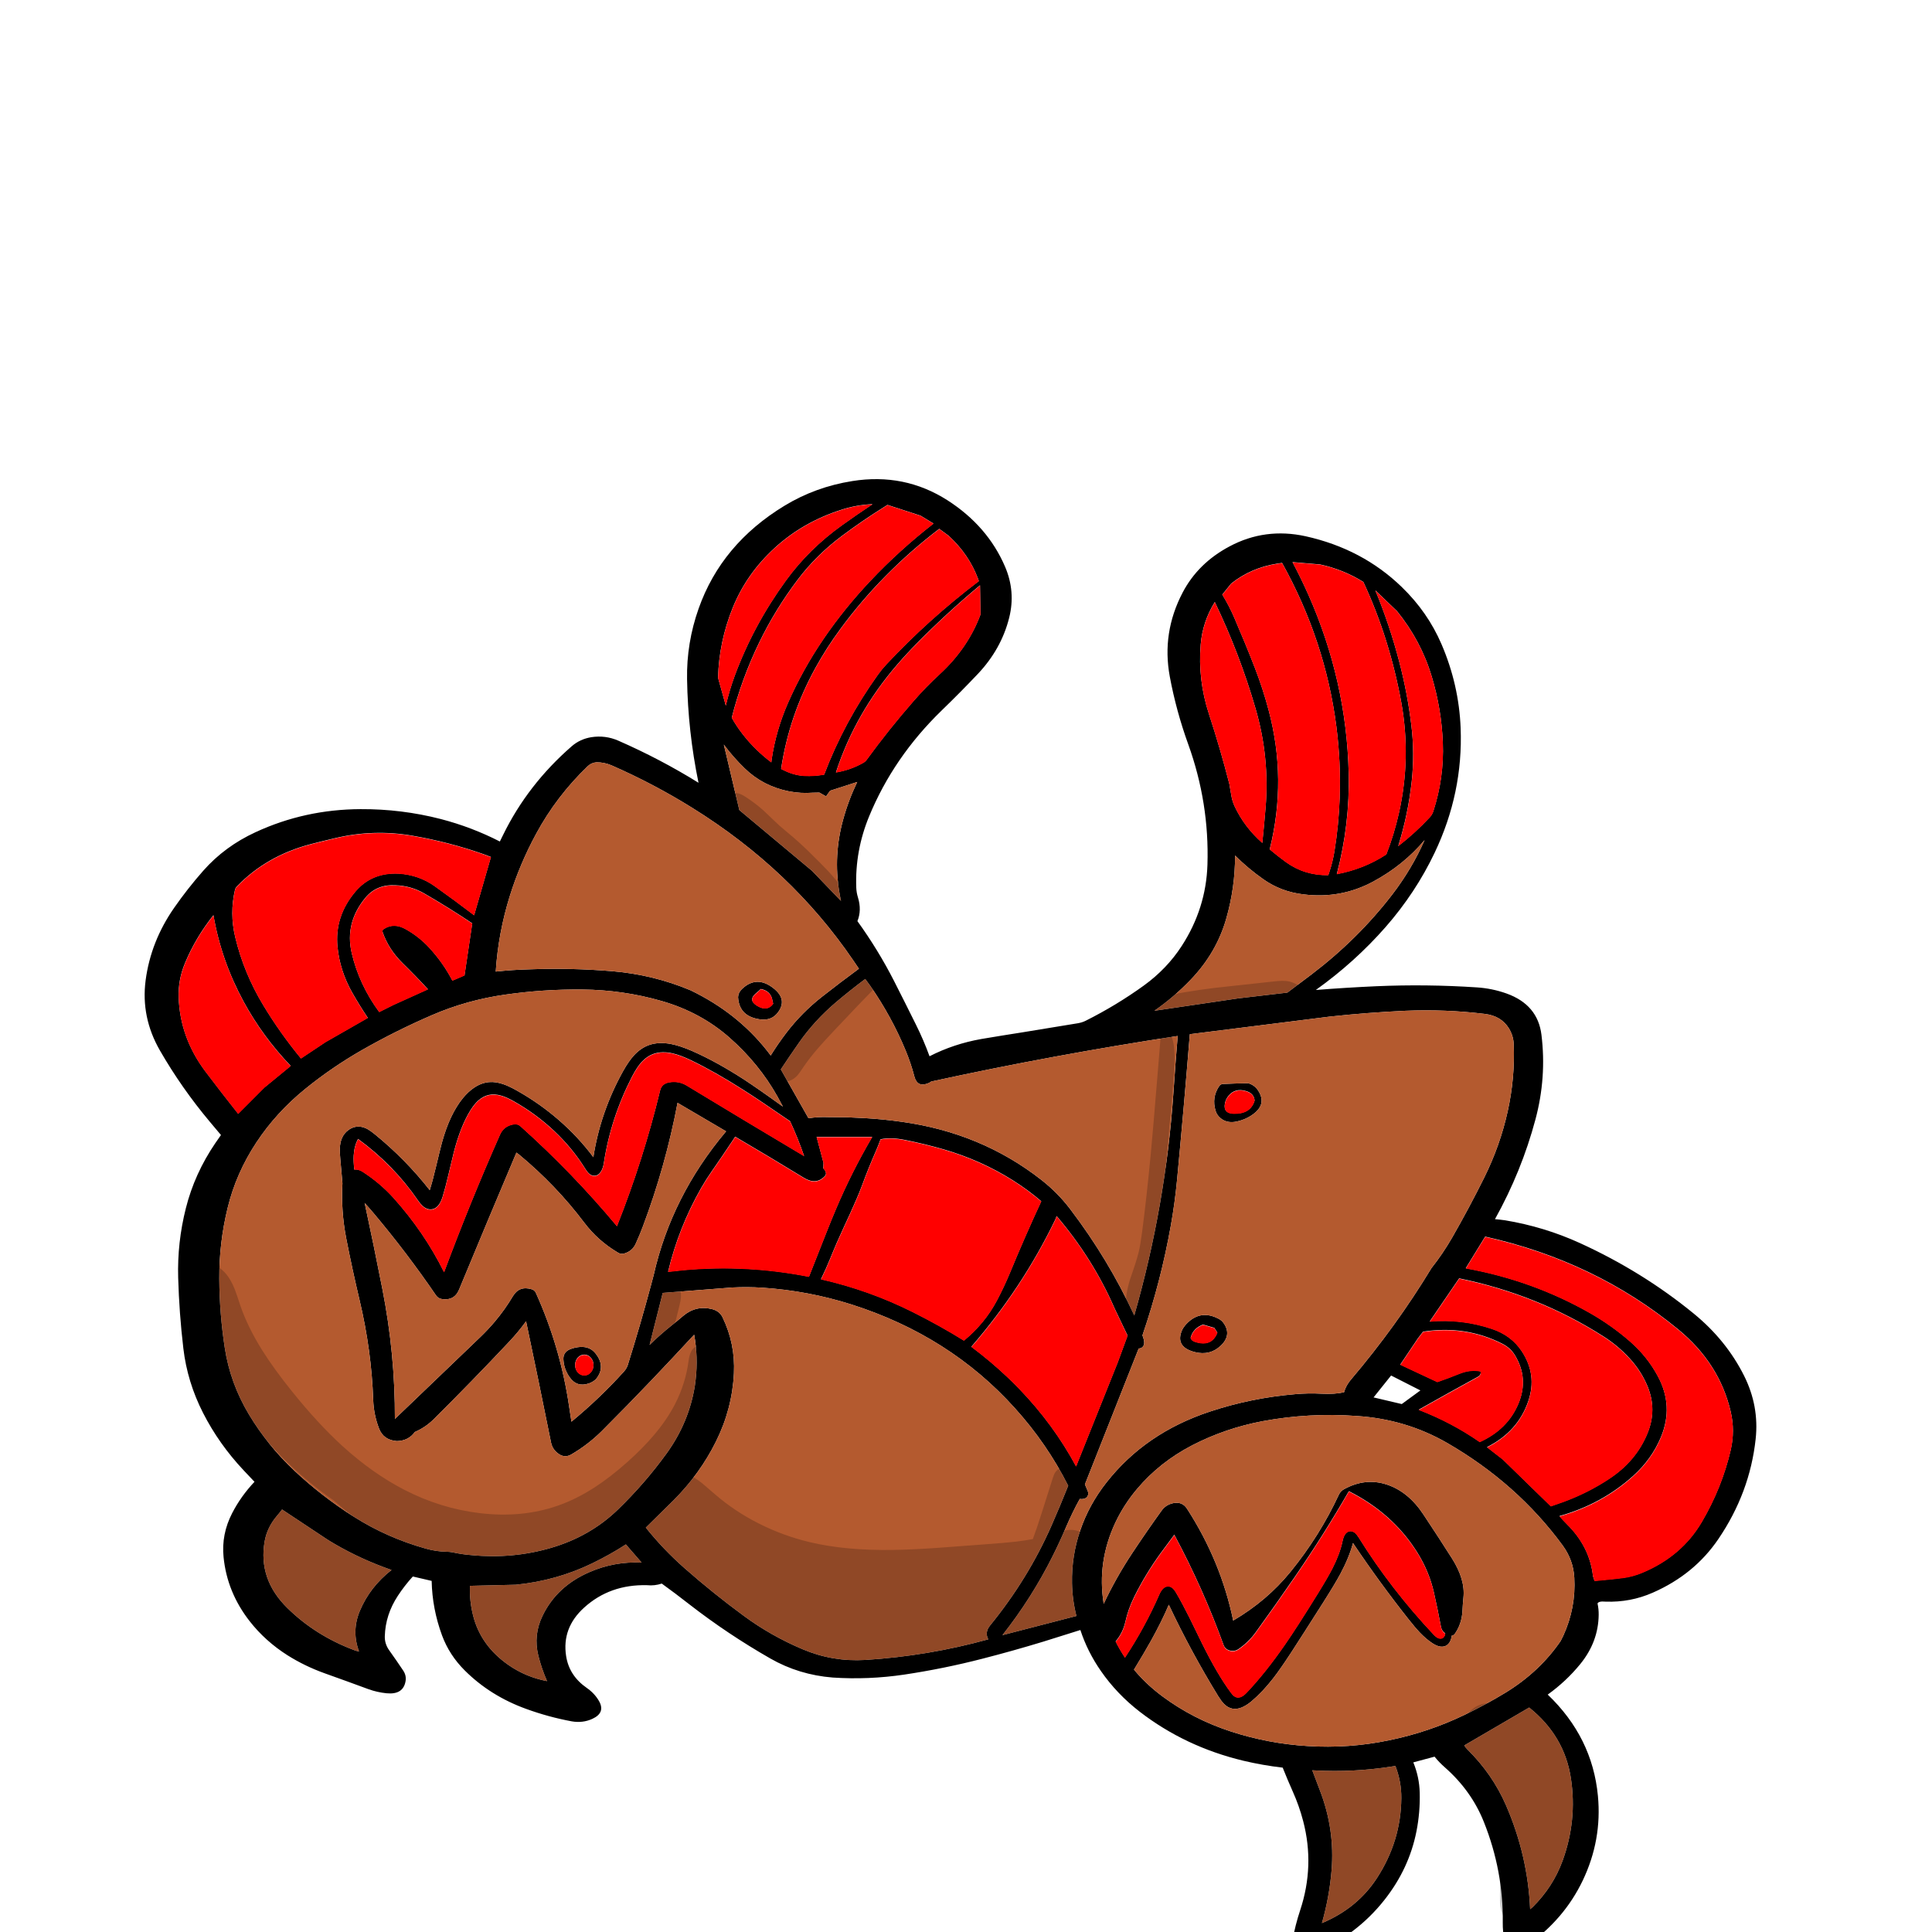 
<svg xmlns="http://www.w3.org/2000/svg" version="1.1" xmlns:xlink="http://www.w3.org/1999/xlink" preserveAspectRatio="none" x="0px" y="0px" width="2000px" height="2000px" viewBox="0 0 2000 2000">
<defs>
<filter id="Filter_1" x="-20%" y="-20%" width="140%" height="140%" color-interpolation-filters="sRGB">
<feFlood flood-color="#FF0000" flood-opacity="1" in="SourceGraphic" result="result1"/>

<feGaussianBlur in="SourceGraphic" stdDeviation="33.333,33.333" result="result2"/>

<feComposite in2="result2" in="result1" operator="in" result="result3"/>

<feComposite in2="result3" in="SourceGraphic" operator="over" result="result4"/>
</filter>

<g id="S_mbolo_9_0_Layer2_0_FILL">
<path fill="#000000" stroke="none" d="
M 787 -203.25
Q 773.05 -226 756.75 -246.95 734.5 -275.55 702.45 -292.25 651.6 -318.9 594 -319.2 551.6 -319.45 510.95 -307.6 478.8 -298.1 449.75 -281.2 448.1 -285 446.45 -288.8 421 -347.9 375.4 -392.95 366.8 -401.45 355.05 -403.65 340.5 -406.2 327.1 -399.55 283.7 -378 244.1 -350.15 255.05 -410.3 255.95 -471.65 256.6 -514.25 243.95 -554.7 220.35 -630.4 154.95 -675.4 123 -697.4 84.9 -704.25 30.95 -714.05 -13.7 -681.65 -55.15 -651.45 -73.2 -603.85 -84.3 -574.55 -77.5 -543.85 -69.35 -507.05 -45.05 -477.9 -26.8 -456.05 -7.55 -434.95 42.3 -380.05 67.5 -310.7 82.2 -270.2 80.8 -227.15 80.6 -221.2 79.05 -215.55 75 -200.6 79.6 -187.75 58.15 -154.05 41.75 -117.65 30.2 -91.9 18.95 -66.15 11 -48 4.95 -29.15 -20.1 -43.7 -48.65 -49.4 -70.05 -53.5 -91.3 -57.25 -119.8 -62.5 -148.6 -67.9 -153 -68.75 -156.65 -70.8 -188.5 -88.9 -216.9 -112.15 -240.75 -131.75 -256 -158.4 -281.35 -202.7 -282.75 -254.15 -284.75 -326.45 -262.85 -395.35 -250.4 -434.4 -243.75 -474.85 -235.35 -526.3 -257 -573.25 -272.95 -607.9 -305.65 -627.6 -342.45 -649.85 -384.3 -639.5 -443.1 -624.7 -483.9 -579.9 -510.75 -550.45 -525 -512.9 -543.1 -465.2 -544.85 -414.25 -547.45 -338.3 -517.95 -268.05 -498.25 -221.1 -467.15 -180.8 -435.4 -139.75 -394.95 -106.95 -426.15 -109.75 -457.5 -111.35 -509.5 -113.9 -561.45 -110 -577.45 -108.85 -592.4 -102.8 -624.65 -89.7 -628.5 -54.4 -633.95 -4.25 -622.25 45.15 -607.9 105.95 -580.4 162.05 -585.6 162.55 -590.75 163.35 -631.55 171.05 -668.4 190.15 -733.15 223.65 -786.4 273.1 -819.9 304.25 -838.3 345.9 -853.95 381.4 -850.25 420.05 -844.25 483.05 -811.65 537.45 -786.8 579 -743.8 600.4 -720.6 612 -694.75 610.95 -687.75 610.2 -686.55 613.1 -687.85 619.7 -687.75 626.45 -687.4 658.2 -668.7 684.2 -654.25 704.35 -635 720.05 -681.2 770.1 -686.95 838.9 -691.3 890.7 -671.2 938.35 -651.8 984.3 -612.85 1015.2 -606.6 1020.2 -599.15 1018.05 -591.6 1016.05 -590.2 1008.25 -588.35 998.15 -588.45 987.9 -589.15 927.05 -568.9 869.55 -556 832.9 -528.55 805.5 -522.7 799.7 -517.85 792.9
L -495.85 799.6
Q -502.1 816.85 -502.5 835.3 -503 858.15 -499.1 880.6 -491.45 924.4 -466.05 960.9 -437 1002.8 -391.35 1024.7 -381.65 1029.35 -374.75 1021.95 -369.55 1016.4 -370.75 1008.75 -373.6 990.65 -378.75 973.1 -393.95 921 -381.85 868.55 -377.75 850.7 -371.1 833.9 -365.6 819.95 -360.65 805.8 -339.85 803.05 -319.8 797.65 -259.65 781.25 -212.65 740.15 -189 719.4 -172.5 692.45 -158.55 669.75 -151.2 644.25 -132.15 651.1 -112.95 657.85 -81.55 668.7 -49.75 677.95 -9.75 689.65 31.2 696.6 68 702.8 105.1 700.05 140.1 696.9 169.65 677.75 213.75 649.15 253.1 614.55 268.2 601.15 282.15 589.75 289.55 592.55 297.4 591.65 335.85 590.55 362.5 617.95 385.7 641.75 381.15 674.85 378 697.9 359.75 712.25 351.75 718.55 347.2 727.45 340.15 741.35 354.05 748.55 364 753.7 375.35 751.45 399.5 746.35 422.5 736.85 459.65 721.6 486.1 691.7 502.05 673.7 509.6 650.6 519.75 619.35 520.35 586.6
L 539.85 581.45
Q 548.5 592.2 555.4 604.2 568.2 626.3 568.85 651.5 569.1 660.5 564.25 668.15 556.85 679.9 549.75 691.95 546.4 697.7 547.35 704.2 549.75 720.45 567.05 718.5 576.7 717.4 585.75 713.7 608.35 704.25 631.1 695.05 651.65 686.7 669.65 673.85 692.55 657.35 708.65 634.05 732.1 600.05 735.75 558.8 738.15 531.75 726.8 506.95 717.75 487.1 703.75 470.3 709.45 463.55 715.05 456.75 740.6 425.9 756.95 389.55 773.3 353.25 777.4 313.7 781.7 272.35 782.75 230.9 783.8 189.55 774.8 149.2 765.8 108.65 744.3 72.8
L 738.45 63.3
Q 744.2 55.55 749.9 47.85 779.25 8.15 801.6 -35.85 821.45 -74.95 816.45 -118.25 811.15 -163.85 787 -203.25
M 722 -228.45
Q 723.5 -226.65 723.95 -224.55 729.55 -196.85 723.75 -169.25 714.8 -126.75 694.35 -88.55 677.15 -56.3 655.65 -26.7
L 630.3 -45.85 586.45 -74.3
Q 595.1 -88.9 602.7 -104.1 615.3 -129.4 617.8 -157.35 621.05 -193.55 599.1 -222.8 582.35 -245.05 554.6 -243.6 533.75 -242.15 517.25 -228.9 496.55 -212.2 476.4 -194.75
L 459 -263.1
Q 462.85 -264.8 466.6 -266.35 502.25 -280.55 539.9 -287.95 580.65 -296 620.85 -285 633.3 -281.75 645.6 -278.1 691.4 -264.45 722 -228.45
M 746.25 -194.75
Q 764.65 -168.55 775.65 -138.6 782.9 -118.95 782.25 -98.2 780.8 -50.85 754.4 -11.15 737.8 13.75 720.65 38.25
L 693.5 7.4 666.3 -17.9
Q 695.55 -52.6 715.15 -93.6 738.2 -141.8 746.25 -194.75
M 651.2 9.15
Q 681.4 36.95 701.9 72.2 722.8 108.1 731.55 148.8 740.4 189.9 740.2 232 740 272.8 734.5 313.2 728.9 354.6 709.45 391.35 690.3 427.5 662.35 457.35 634.25 487.25 600.9 511.3 566.65 535.95 526.35 548.75 515.6 552.2 504.75 552.4 501.9 552.45 499.05 553 488.95 555.55 478.7 556.4 436.75 561 397.05 547.95 356.4 534.55 327.55 502.9 299.75 472.35 277.4 437.45 254 400.85 247.9 357.75 247.45 354 247.05 350.25 244.4 324 248.6 297.65 270.25 324.2 292.25 350.4 317.85 380.85 344.25 410.75 358.3 426.6 375.65 438.1 382.15 442.45 388.25 438 395.2 432.95 396.75 424.25 409.4 353 422.6 281.9 430.55 294.35 440.05 305.8 478.2 351.85 518.35 397 526.7 406.4 537.8 411.85 544.3 422.2 556.35 422.5 570.25 421.35 574.85 407.7 580.3 391.55 580.85 374.3 581.75 345.25 585.2 316.4 588.8 286.5 595 256.9 602.55 220.8 608.8 184.5 614.3 152.4 612.7 119.95 612.7 119.9 612.7 119.85
L 614.9 91.55
Q 615.55 83.5 615.4 79.2 615.2 72.35 613.3 67.2 611.1 61.1 606.2 57.2 600.9 53 595 53.45 590.85 53.75 586.5 56.5 583.55 58.4 579.25 62.35 547.2 91.95 522.35 128 519.4 117.65 515.75 100 511.25 78.55 509.6 71.8 501.6 38.85 487.95 19.9 482.35 12.2 476.15 7.55 468.7 1.95 460.85 1.2 454 0.55 446.15 3.65 440.45 5.85 432.55 10.85 408.8 25.9 388.6 45.85 368.4 65.75 352.95 89.3 345.65 36.2 322.2 -11.65 316.5 -23.2 311.15 -29.9 303.85 -39 294.95 -42.45 285.2 -46.2 272.7 -43.55 263.25 -41.5 250.85 -35.4 225.6 -22.85 197.2 -2 182.5 8.85 156.75 29.95 159.4 24.1 162.25 18.35 181.4 -20.45 212 -51 241.85 -80.8 282.05 -93.95 322.1 -107.05 364.55 -107.5 404.65 -107.9 444.2 -101.5 484.1 -95.1 520.3 -77.3 557.7 -58.95 592.7 -36.3 623.85 -16.05 651.2 9.15
M 675.2 502.8
Q 677.75 506.65 680.6 510.45 690.7 523.85 693.25 540.3 700.05 584.65 669.65 618.5 640.7 650.75 600.6 667.85 598.2 668.95 595.55 669.35 603.4 645.45 594.65 621.7 584.3 593.75 561.9 573.8 566.1 572.1 570.25 570.35 600.35 557.55 627.25 538.85
L 675.2 502.8
M 48.5 -676.3
Q 50.25 -675.05 52.05 -673.75 74.4 -657.9 95.3 -640.2 122 -617.65 141.35 -588.65 164.6 -553.75 181.2 -515 199.55 -472.1 209.7 -426.5 204.75 -416.55 198.45 -407.35 185.85 -388.85 168.75 -374.2 168.6 -375.95 168.4 -377.65 163.95 -411.65 151.55 -443.8 136.35 -483.05 114.7 -519.05 93.1 -554.9 66.35 -587 36.2 -623.25 0.85 -654.45
L 14.2 -663.65 48.5 -676.3
M 95.65 -652.4
Q 80.05 -665.1 64 -677.15 80.6 -676.35 96.2 -670.6 135.85 -656.25 165.1 -625.95 194.4 -595.55 208.7 -555.55 222.85 -515.85 223.9 -473.5
L 215.85 -440.8
Q 212.25 -458.5 206.7 -475.65 187.3 -535.1 153.5 -587.75 129.8 -624.65 95.65 -652.4
M 58.4 -477.05
Q 54.4 -483.4 49.7 -489.1 6 -542.1 -46.05 -586.9 -45.7 -588.2 -45.3 -589.45 -35.85 -618.3 -14.65 -640.25
L -5.1 -648.2
Q 54.65 -596.5 97.5 -530.25 111.65 -508.45 123 -485.1 150.45 -428.55 158.6 -366.4 155.55 -364.65 152.4 -363.1 149.45 -361.7 146.4 -360.65 140.55 -358.65 134.35 -358.25 124.15 -357.75 114.05 -359.8 93.35 -421.75 58.4 -477.05
M 18.25 -513.6
Q 28.6 -501.75 38.15 -489.2 81.85 -431.9 101.85 -362.35 86.6 -365.25 73.6 -373.65 71.4 -375.05 70.1 -377.1 47.4 -412.5 21.4 -446.25 8.75 -462.75 -5.55 -477.65 -34.8 -508.15 -47.8 -547.75
L -47.3 -581.95
Q -12.9 -549.5 18.25 -513.6
M 196.25 -367
Q 208.15 -380.05 217.9 -394.95
L 201.85 -318.1 126.55 -246.75 96.6 -211.45
Q 97.65 -217 98.45 -222.6 104.55 -264.85 94.45 -306.65 89 -329.4 79.8 -351.1
L 107.85 -340.85 112.05 -334.2 119 -338.65
Q 122.45 -338.6 125.95 -338.5 138.15 -337.45 150.2 -340.05 177.2 -346.05 196.25 -367
M 66.4 -111.95
L 71.5 -119.85
Q 87.25 -106.5 102.2 -92.15 124.25 -70.8 140.25 -44.85 149.75 -29.45 158.9 -13.75
L 130.25 43.6
Q 119.9 41.75 109.4 42.3 99.55 42.4 89.75 42.5 80.2 43 70.65 43.55 52.25 44.8 33.95 47.75 -48.45 60.6 -110.75 115.9 -127.65 130.9 -140.3 149.7 -180.05 208.8 -207 275 -239.6 146 -247.55 13 -249.5 -20 -251.95 -52.95 -123.5 -30.8 3.25 0.5 4.5 1.7 6 2.35 17.55 7.95 20.65 -5.45 24.2 -20.9 29.65 -35.8 44.2 -75.7 66.4 -111.95
M 153.25 -56.55
Q 137.35 -80.25 116.2 -99.05 97.4 -115.8 78.05 -131.9 81 -136.85 83.9 -141.65 148.15 -248.55 250.4 -320.6 290.35 -348.85 334.15 -370.6 341.45 -374.15 349.6 -374.2 355.05 -373.7 358.75 -369.65 391.25 -334.25 412.25 -290.15 428.95 -255.2 439.3 -217.8 451.45 -173.95 454 -128.55 436.25 -130.7 418.45 -131.2 375.6 -133 333.05 -128.95 290.55 -124.8 252.1 -106.45 249.2 -104.9 246.4 -103.2 199.35 -75.8 169.35 -30.05 161.95 -43.6 153.25 -56.55
M 251.75 -24.45
Q 262.75 -30.45 270.8 -32.55 281.9 -35.4 290.45 -32.05 297.95 -29.1 303.95 -21.15 308.25 -15.45 312.85 -5.45 335.05 43.35 342.15 96.4 343 102.55 345.35 106.55 348.35 111.6 352.9 111 355.6 110.65 357.9 108 359.4 106.35 361.4 102.75 374.55 78.8 393.35 58.65 412.2 38.5 435.15 23.75 442.3 19.15 447.75 17.25 455.1 14.7 461.25 16.25 467.15 17.75 472.25 22.95 476.2 27.05 480 33.85 490.45 52.7 497.5 83.85 498.2 86.95 503.05 110.1 506.35 126.1 509.15 136.2 513.05 149.95 520.95 150.55 525.15 150.8 529.05 147.15 531.65 144.65 534.9 139.4 559.8 98.35 596.55 67.85 600.6 76.45 601.1 87.65 601.4 94.1 600.45 103.75 596.2 103.05 591.8 106.3 573.65 119.6 559.7 137.2 528 177.25 507.5 224.1 480.8 142.75 449.65 62.8 445.7 52.6 435.6 50.65 431.4 49.8 428.45 52.85 374.4 107.75 328.55 170.15 301.15 91.95 283.85 10.75 282.15 2.85 274.4 1.35 264.6 -0.6 256.2 5.2 195.7 46.8 134.8 87.9 141.1 67.1 149.3 47.05 181.2 22.1 198.05 10 226.85 -10.8 251.75 -24.45
M 527.85 -220.15
Q 541.55 -229.2 557.8 -229.85 577.35 -231.1 588.95 -215.2 610.35 -185.75 603.15 -150.55 595.45 -113.2 574.65 -81.2
L 559.9 -89.55 524.2 -107.85
Q 536.9 -123.5 550.3 -138.35 564.9 -154.55 571.15 -175 571.85 -177.25 569.85 -178.65 559.4 -186.35 546.95 -178.25 533.6 -169.65 523.4 -157.3 508.6 -139.25 498.9 -118.05
L 486.35 -124.15 478.35 -185.2
Q 502.5 -203.5 527.85 -220.15
M -307.3 -583.95
L -298.1 -571.05
Q -305.3 -557.75 -310.6 -543.7 -316.15 -528.95 -321.55 -514.2 -326.9 -499.55 -331.9 -484.85 -340.15 -460.65 -346 -435.7 -365.25 -354.1 -347.2 -272.05 -355.3 -264.3 -363.9 -257.2 -383.25 -241.35 -407.8 -241.8 -408.35 -243.55 -408.85 -245.3 -412.4 -257.35 -414.2 -269.85 -418.6 -300.65 -419.6 -331.85 -420.95 -374.05 -416.2 -416.15 -404.75 -517 -360 -608.2 -357.55 -607.8 -355.1 -607.4 -327.7 -602.5 -307.3 -583.95
M -290.35 -562.3
Q -277.7 -539.05 -275.75 -512.65 -272.65 -471.1 -284.3 -430.9 -296.1 -390.05 -305.45 -348.65 -306.5 -342.15 -307.4 -335.65 -308.35 -328.75 -310.9 -322.55 -320.9 -298.3 -339.5 -279.65 -341.4 -300.1 -342.9 -320.8 -347.25 -379.95 -332.55 -437.25 -316.1 -501.5 -290.35 -562.3
M -399.35 -606.4
L -370.8 -609.15
Q -379.75 -590 -387.45 -570.3 -426.7 -469.65 -428.95 -361.6 -430.2 -301.25 -416.65 -243 -444.75 -249 -467.9 -266.15 -476.05 -289.95 -480.95 -314.7 -493.75 -379.5 -483.4 -444.5 -477.5 -481.4 -467.55 -517.4 -457.85 -552.45 -444.15 -585.8 -444 -585.95 -443.8 -586.1 -423.45 -600.45 -399.35 -606.4
M -526.4 -397.3
Q -525.05 -436.65 -514.9 -475 -503.9 -516.65 -479 -551.6
L -456.55 -576
Q -471.55 -534.8 -481.4 -491.8 -489.85 -455.1 -493.8 -417.85 -497.35 -384.65 -494.15 -351.35 -490.45 -313.05 -480.25 -275.9 -497.85 -291.4 -512.8 -309.6 -515.45 -312.9 -516.5 -316.65 -527.85 -356.15 -526.4 -397.3
M -382.3 -219.15
Q -359 -222.2 -340.7 -236.85 -324.75 -249.55 -311.35 -264.75 -311.4 -227.05 -302.2 -190.65 -292.1 -150.6 -265.45 -119.05 -248.45 -98.9 -227.8 -82.55
L -314.75 -97.1 -365.5 -103.85
Q -378.1 -114.5 -390.6 -125.3 -438.45 -166.55 -473.95 -218.8 -494.35 -248.95 -507.55 -282.9 -485.55 -253.25 -454.25 -234.15 -420.7 -213.7 -382.3 -219.15
M -594.75 -62
Q -586.8 -76.5 -569.95 -78.85 -529.05 -84.5 -487.7 -82.55 -448.25 -80.5 -409.4 -75.7
L -264.5 -55.05
Q -258.4 30.6 -251.25 116.35 -249 143 -244.85 169.45 -234.6 234.9 -215.45 298.45 -215.8 299.5 -216.15 300.6 -217.05 303.45 -217.25 306.3 -217.4 308.1 -216.8 309.9 -216.45 311.05 -215.65 312 -214.9 312.9 -213.9 313.3 -212.75 313.85 -211.55 313.9
L -155.9 473.35
Q -157.15 476.5 -158.3 479.7 -158.65 480.75 -159 481.8 -159.65 483.95 -159.05 486.1 -158.6 487.7 -157.35 488.9 -156.2 490 -154.5 490.35 -152.5 490.75 -150.6 490.4 -143.05 505.75 -136.35 523.55 -129.95 540.55 -122.6 557.25 -101 606.35 -70.55 650.25
L -147.1 627.8
Q -142.85 608.7 -142.55 589.25 -142 557.65 -151 527.55 -160.1 497.1 -178.3 470.95 -218.65 412.75 -285.55 387.8 -328.2 371.8 -373.6 367.45 -387.2 366.05 -400.8 366.9 -414.7 367.7 -424.15 365.2 -424.6 363.35 -425.2 361.6 -427.4 355.55 -431.25 350.4 -478.15 287.8 -514.65 219.5 -526.45 202.6 -536.15 183.5 -553.6 149 -569.1 113.65 -585.65 75.95 -593.55 35.55 -601.2 -3.55 -599.8 -43.35 -599.45 -53.3 -594.75 -62
M -110.7 140.95
Q -97 127.65 -81.35 116.45 -48.3 92.85 -9.85 80.15 9.9 73.7 29.95 69.15 44.65 65.7 55.65 68.25 57.8 75.1 60.4 81.85 68.25 102.15 74.95 122.8 77.75 131.3 80.95 139.55 87.1 155.55 93.6 171.25 100.95 189.05 107.35 207.1 111.9 219.9 117.35 232.45 67.5 245.3 22.65 270.75 -5.6 286.75 -30.65 304.4 -52.05 284.45 -64.65 257.65 -72.4 241.05 -78.6 224 -93.85 182.1 -110.7 140.95
M -126.6 158.35
Q -126 160.7 -125.05 162.9 -91.05 242.8 -38.35 311.7 -58.45 328.75 -76.3 348 -82.35 354.5 -88.05 361.25 -123.45 402.9 -146.75 452.05
L -189.75 330.35 -200.05 298.6
Q -193.9 284.1 -187.8 269.6 -186.8 267.2 -185.85 264.75 -163.55 207.5 -126.6 158.35
M -543.3 231.5
L -512.85 282.05
Q -546.1 278.85 -577.1 290.65 -597.35 298.3 -608.2 317.05 -624.15 344.55 -614.9 375.55 -604.2 411.3 -572.15 429.55
L -588.45 443.9 -638.2 498.85
Q -644.4 496.4 -650.6 493.95 -676.4 483.3 -698.65 466.6 -726.65 445.7 -738.35 412.95 -748.15 385.65 -738.5 358.7 -732.05 340.65 -719.9 325.55 -707.85 310.55 -692.45 299.45 -624.65 250.45 -543.3 231.5
M -600.8 321.3
Q -596.25 312.95 -587.95 308.2 -549.95 286.35 -505.95 294.05
L -500.6 301.95 -482.35 332.7 -520.7 353.05
Q -531.85 348.75 -543.8 343.25 -555.15 338.15 -565.4 340.55 -566.35 344.75 -562.5 347.15 -531.9 366.15 -501.4 385.65 -535.5 400.5 -564.6 423.45 -593.4 408.7 -604.55 378.7 -615.7 348.75 -600.8 321.3
M -454.7 371.25
L -483.9 379.05 -503.2 363.05 -472.85 345.55 -454.7 371.25
M -570.25 182.5
L -550.15 219.6
Q -619.2 233.7 -678.65 272.05 -701.15 286.6 -720.2 305.45 -738.25 323.35 -749.1 346.5 -765.55 381.4 -752.2 417.8 -742.7 443.75 -723.3 463.5 -690.65 496.7 -647.15 510.45 -650.8 515.35 -654.85 519.9 -678.5 546.35 -681.85 580.95
L -683.45 586.45
Q -684.4 586.25 -685.25 586.25 -689.15 585.85 -693.2 585.4 -703.35 584.35 -713.3 582.9 -723.55 581.3 -732.9 576.8 -773.65 557.55 -794.5 517.25 -815.3 477.15 -824.4 432.9 -829 410.35 -824.4 387.85 -812.7 331.05 -770.05 291.35 -684.2 211.3 -570.25 182.5
M -418.75 485.5
Q -420.5 481.25 -424.3 478.9 -446.3 465.25 -468.45 473.55 -490.65 481.85 -506.25 508.55 -521.9 535.25 -535.8 560.05 -549.7 584.85 -547.75 606.1 -547.05 613.9 -546.75 621.55 -546.05 637.75 -538.1 649.9 -537 650.45 -535.8 650.6 -534.25 661.05 -528.55 663.25 -523.1 665.35 -515.55 659.7 -508.85 654.7 -502.25 646.8 -497.9 641.6 -491.1 631.85 -460.7 588.3 -433.4 542.15 -429.55 558.85 -420.4 578.25 -414.85 590.05 -402.35 612.35 -379.45 653.2 -369.6 670.35 -358.25 690.1 -350.9 700.8 -339.75 717.1 -328.15 728.1 -317.2 738.35 -308.65 736.55 -303.9 735.55 -299.9 731 -297.2 727.9 -293.85 721.8 -265.5 669.4 -242.75 614.6 -235.4 634.2 -224.3 656.85 -217.45 670.8 -206.7 690.75 -219.35 708 -236.15 722.15 -268 748.95 -307 763.35 -345.5 777.6 -386.4 780.45 -429.1 783.5 -470.45 773.75 -511.8 764.2 -549.35 743.6 -571 731.8 -591.15 717.9 -626.45 693.45 -648.4 657.1 -649.85 654.05 -651.1 650.95 -664.3 618.25 -662.5 582.7 -661.5 562.15 -650.5 545.05 -603.4 472.25 -531.05 424.8 -488.15 396.75 -437.2 393.05 -388.1 389 -339.75 399.15 -301 407.5 -266.95 427.45 -233.15 447.35 -209.85 478.75 -196.25 497 -187.5 518 -168.3 564.15 -175.35 613.5 -188.2 582.55 -205.15 553.6 -219.75 528.6 -235.4 503.95 -239.8 497.05 -247.6 495.3 -256.75 493.35 -261.6 501.9 -296.65 563.4 -309.4 633.15 -344.3 610 -368.8 575.85 -399 533.7 -418.75 485.5
M -422.5 540.1
Q -424.65 528.1 -430.95 528.1 -433.55 528.15 -435.85 530.5 -437.4 532.15 -439.25 535.4 -472.45 595.9 -517 649.6 -521.8 655.4 -525.65 653.8 -528.35 652.65 -528.9 648.15 -525.3 645.35 -524.45 640.2 -521.15 620.1 -517.2 600.25 -512.2 575.25 -499.8 552.9 -474.5 507.2 -429.15 481.3 -403.1 532.6 -373.2 581.85 -353.25 614.75 -332.7 646.95 -325.4 658.35 -315.05 666.5 -310.6 670 -305.2 668.1 -300.95 666.5 -299.55 662.15 -278.35 595.7 -248.45 532.4 -241.2 543.3 -234.2 554.2 -218.5 578.75 -206.8 605.6 -200.65 619.75 -197.75 634.65 -195.25 647.4 -187.7 657.6 -192.05 667.4 -197.35 676.45 -218 641 -232.85 602.5 -236.7 592.45 -242.45 592.9 -245 593.1 -247.1 595.45 -248.65 597.1 -250.25 600.25 -256.55 612.45 -264.2 629.8 -268.6 639.8 -277.15 659.85 -293.25 696.7 -307.05 717.65 -308.55 719.9 -309.65 721.05 -311.35 722.7 -313.2 723.15 -317.8 724.2 -323.4 717.5 -343 694 -362.95 661.3 -375.05 641.6 -397 601.35 -407.6 581.9 -412.2 571.6 -419.8 554.7 -422.5 540.1
M -548.6 779.7
Q -549.95 782.3 -551.85 784.4 -577.75 813.4 -591.75 849.8 -614.35 908.7 -616.8 971.95 -618.2 970.75 -619.45 969.4 -640.55 945.7 -650.4 915 -665.6 867.7 -659 818.3 -652.3 768.35 -615.8 735.25
L -548.6 779.7
M -121.15 522.15
Q -130.25 498.7 -138.6 474.9 -116.75 425.75 -83.4 383.85 -16.05 298.95 85.75 262.15 130.75 246 178.2 242.45 193.75 241.35 209.35 242.25 245.4 245.35 281.15 248.6
L 294.75 309.65
Q 284 297.7 272.1 286.95 265.9 281.35 260 275.6 246.7 262.85 229.8 267.7 222.3 270 219.2 277.25 205.95 308.35 207.45 342.95 209.25 384.9 226.1 423.2 242.6 460.85 269.9 491.95
L 298.65 524.05
Q 280.65 549.65 258.45 571.8 228.95 601.25 197.05 627.8 168.95 651.25 136.05 666.95 105.3 681.7 71.45 679.4 6.4 674.75 -55.85 655.2 -51.95 647 -57.75 638.9 -96.9 584.45 -121.15 522.15
M 580.6 154.8
Q 585.05 148.85 589.7 143.05 580.1 193.55 571.3 244.45 558.15 320.4 558.4 396.95
L 558.25 396.35 469.55 299.95
Q 462.1 291.8 455.35 282.8 444.6 268.45 436.3 252.55 429.65 239.9 416.9 244.3 413.75 245.3 412.55 248.35 387 312.6 378.05 381.9 376.9 390.8 375.65 399.75 346.2 372.2 321.15 340.7 318.4 337.15 317.3 333.2 304.35 286.4 293.2 239.15
L 290.55 227.85
Q 272.15 135.2 215.65 59.1 215.6 59 215.55 58.95
L 265.8 25.5
Q 278.15 99.5 301.7 170.6 304.9 180.3 308.65 189.65 309.05 190.6 309.45 191.6 312.85 199.55 320.85 202.3 324.3 203.5 327.2 201.5 348.05 187.65 362.4 166.1 391.6 122.2 429.9 86.2 431.2 85 432.6 83.9 462.6 164.2 492 244.8 496.65 257.55 508.95 255.95 513.5 255.4 515.85 251.45 545.85 201.65 580.6 154.8
M 206.15 65.2
Q 207.3 67.25 208.5 69.3 219.4 87.9 230.8 106.5 236.55 115.85 241.5 125.7 264.9 172.45 275.6 223.7 267.45 222.7 259.3 221.7 194 215.05 129.8 229.5 120.65 203.35 111.6 177.2 106.9 163.7 101.95 150.4 85.75 106.9 64.3 65.45
L 121.85 65.45 114.7 95.95 114.95 102.35
Q 113.1 104.2 112.4 106.7 111.6 109.45 113.35 111.5 122.25 122.3 134.95 113.55 170.3 89.05 206.15 65.2
M 303 565.1
L 319.3 543.8
Q 335.3 555.6 354.25 566.05 391.2 586.35 433.2 591.1
L 480.7 592.4
Q 481.3 609.95 477.5 627.05 469.65 662.6 440.85 685.3 422.95 699.45 400.9 704.25 406.6 689.5 409.95 674.2 415.15 650.2 405.65 627.8 390.85 592.85 356.85 576.25 331.35 563.65 303 565.1
M -394.05 809.05
L -391.25 808.9
Q -395.15 820.8 -399.2 832.65 -414.8 878.6 -411.2 926.75 -408.9 957.85 -401.25 988.25 -438 970.8 -458.3 935.25 -483.05 891.95 -483.45 841.7 -483.6 822.25 -477.3 803.8 -475.4 804.15 -473.45 804.5 -434 811.5 -394.05 809.05
M 383.95 326.95
Q 384.45 318.3 377.2 314.8 372.2 312.45 366.25 312 356.4 311.55 350.8 319.5 339.75 335.15 350.25 349.8 353.2 353 357.25 354.7 369.95 359.8 377.45 347.65 383.35 338.25 383.95 326.95
M 371.85 333.15
Q 371.85 338.2 369.1 341.75 366.3 345.3 362.35 345.3 358.4 345.3 355.65 341.75 352.85 338.2 352.85 333.15 352.85 328.1 355.65 324.55 358.4 321 362.35 321 366.3 321 369.1 324.55 371.85 328.1 371.85 333.15
M -294.3 278.95
Q -297.6 280.9 -299.5 284.05 -308.15 298 -296.45 310.6 -285.4 322.45 -269.85 318.1 -248.65 312.05 -256.65 291.75 -258.85 287.25 -262.2 283.6 -276.25 268.2 -294.3 278.95
M -293 295.15
L -289.9 289.6 -278.1 285.7
Q -267.6 290.35 -265.3 301.35 -266.25 304.5 -269.5 305.75 -286.95 312.45 -293 295.15
M -310.95 47.85
Q -302.65 49.15 -296.75 43.9 -292.65 40.35 -291.2 34.95 -286.95 19.15 -294.95 5.8 -296.2 3.75 -298.5 3.4 -311.65 2.7 -325.05 2.5 -331.55 4.75 -335.1 10.85 -344.5 26.95 -329.95 38.95 -321.65 45.85 -310.95 47.85
M -322.95 11.75
Q -311.2 7.65 -304.25 17.65 -301.55 21.55 -300.8 26.3 -298.95 37.9 -310.1 38.15 -327.45 38.5 -331.55 22.7 -330.85 14.45 -322.95 11.75
M 199.15 -108.05
Q 183.9 -124.55 166.45 -108.95 151.5 -95.55 162.35 -79.95 168.4 -71.25 179.1 -72.3 202 -75.15 203.15 -98.5 202.95 -104 199.15 -108.05
M 179.65 -108.15
Q 182 -105.45 184.55 -103.15 193.25 -95.1 183.25 -88.35 172.9 -81.4 166.85 -90.85 167.35 -94 168 -96.8 170.25 -106.1 179.65 -108.15 Z"/>

<path fill="#B45A2F" stroke="none" d="
M -391.25 808.9
L -394.05 809.05
Q -434 811.5 -473.45 804.5 -475.4 804.15 -477.3 803.8 -483.6 822.25 -483.45 841.7 -483.05 891.95 -458.3 935.25 -438 970.8 -401.25 988.25 -408.9 957.85 -411.2 926.75 -414.8 878.6 -399.2 832.65 -395.15 820.8 -391.25 808.9
M 319.3 543.8
L 303 565.1
Q 331.35 563.65 356.85 576.25 390.85 592.85 405.65 627.8 415.15 650.2 409.95 674.2 406.6 689.5 400.9 704.25 422.95 699.45 440.85 685.3 469.65 662.6 477.5 627.05 481.3 609.95 480.7 592.4
L 433.2 591.1
Q 391.2 586.35 354.25 566.05 335.3 555.6 319.3 543.8
M 589.7 143.05
Q 585.05 148.85 580.6 154.8 545.85 201.65 515.85 251.45 513.5 255.4 508.95 255.95 496.65 257.55 492 244.8 462.6 164.2 432.6 83.9 431.2 85 429.9 86.2 391.6 122.2 362.4 166.1 348.05 187.65 327.2 201.5 324.3 203.5 320.85 202.3 312.85 199.55 309.45 191.6 309.05 190.6 308.65 189.65 304.9 180.3 301.7 170.6 278.15 99.5 265.8 25.5
L 215.55 58.95
Q 215.6 59 215.65 59.1 272.15 135.2 290.55 227.85
L 293.2 239.15
Q 304.35 286.4 317.3 333.2 318.4 337.15 321.15 340.7 346.2 372.2 375.65 399.75 376.9 390.8 378.05 381.9 387 312.6 412.55 248.35 413.75 245.3 416.9 244.3 429.65 239.9 436.3 252.55 444.6 268.45 455.35 282.8 462.1 291.8 469.55 299.95
L 558.25 396.35 558.4 396.95
Q 558.15 320.4 571.3 244.45 580.1 193.55 589.7 143.05
M 377.2 314.8
Q 384.45 318.3 383.95 326.95 383.35 338.25 377.45 347.65 369.95 359.8 357.25 354.7 353.2 353 350.25 349.8 339.75 335.15 350.8 319.5 356.4 311.55 366.25 312 372.2 312.45 377.2 314.8
M -138.6 474.9
Q -130.25 498.7 -121.15 522.15 -96.9 584.45 -57.75 638.9 -51.95 647 -55.85 655.2 6.4 674.75 71.45 679.4 105.3 681.7 136.05 666.95 168.95 651.25 197.05 627.8 228.95 601.25 258.45 571.8 280.65 549.65 298.65 524.05
L 269.9 491.95
Q 242.6 460.85 226.1 423.2 209.25 384.9 207.45 342.95 205.95 308.35 219.2 277.25 222.3 270 229.8 267.7 246.7 262.85 260 275.6 265.9 281.35 272.1 286.95 284 297.7 294.75 309.65
L 281.15 248.6
Q 245.4 245.35 209.35 242.25 193.75 241.35 178.2 242.45 130.75 246 85.75 262.15 -16.05 298.95 -83.4 383.85 -116.75 425.75 -138.6 474.9
M -551.85 784.4
Q -549.95 782.3 -548.6 779.7
L -615.8 735.25
Q -652.3 768.35 -659 818.3 -665.6 867.7 -650.4 915 -640.55 945.7 -619.45 969.4 -618.2 970.75 -616.8 971.95 -614.35 908.7 -591.75 849.8 -577.75 813.4 -551.85 784.4
M -424.3 478.9
Q -420.5 481.25 -418.75 485.5 -399 533.7 -368.8 575.85 -344.3 610 -309.4 633.15 -296.65 563.4 -261.6 501.9 -256.75 493.35 -247.6 495.3 -239.8 497.05 -235.4 503.95 -219.75 528.6 -205.15 553.6 -188.2 582.55 -175.35 613.5 -168.3 564.15 -187.5 518 -196.25 497 -209.85 478.75 -233.15 447.35 -266.95 427.45 -301 407.5 -339.75 399.15 -388.1 389 -437.2 393.05 -488.15 396.75 -531.05 424.8 -603.4 472.25 -650.5 545.05 -661.5 562.15 -662.5 582.7 -664.3 618.25 -651.1 650.95 -649.85 654.05 -648.4 657.1 -626.45 693.45 -591.15 717.9 -571 731.8 -549.35 743.6 -511.8 764.2 -470.45 773.75 -429.1 783.5 -386.4 780.45 -345.5 777.6 -307 763.35 -268 748.95 -236.15 722.15 -219.35 708 -206.7 690.75 -217.45 670.8 -224.3 656.85 -235.4 634.2 -242.75 614.6 -265.5 669.4 -293.85 721.8 -297.2 727.9 -299.9 731 -303.9 735.55 -308.65 736.55 -317.2 738.35 -328.15 728.1 -339.75 717.1 -350.9 700.8 -358.25 690.1 -369.6 670.35 -379.45 653.2 -402.35 612.35 -414.85 590.05 -420.4 578.25 -429.55 558.85 -433.4 542.15 -460.7 588.3 -491.1 631.85 -497.9 641.6 -502.25 646.8 -508.85 654.7 -515.55 659.7 -523.1 665.35 -528.55 663.25 -534.25 661.05 -535.8 650.6 -537 650.45 -538.1 649.9 -546.05 637.75 -546.75 621.55 -547.05 613.9 -547.75 606.1 -549.7 584.85 -535.8 560.05 -521.9 535.25 -506.25 508.55 -490.65 481.85 -468.45 473.55 -446.3 465.25 -424.3 478.9
M -569.95 -78.85
Q -586.8 -76.5 -594.75 -62 -599.45 -53.3 -599.8 -43.35 -601.2 -3.55 -593.55 35.55 -585.65 75.95 -569.1 113.65 -553.6 149 -536.15 183.5 -526.45 202.6 -514.65 219.5 -478.15 287.8 -431.25 350.4 -427.4 355.55 -425.2 361.6 -424.6 363.35 -424.15 365.2 -414.7 367.7 -400.8 366.9 -387.2 366.05 -373.6 367.45 -328.2 371.8 -285.55 387.8 -218.65 412.75 -178.3 470.95 -160.1 497.1 -151 527.55 -142 557.65 -142.55 589.25 -142.85 608.7 -147.1 627.8
L -70.55 650.25
Q -101 606.35 -122.6 557.25 -129.95 540.55 -136.35 523.55 -143.05 505.75 -150.6 490.4 -152.5 490.75 -154.5 490.35 -156.2 490 -157.35 488.9 -158.6 487.7 -159.05 486.1 -159.65 483.95 -159 481.8 -158.65 480.75 -158.3 479.7 -157.15 476.5 -155.9 473.35
L -211.55 313.9
Q -212.75 313.85 -213.9 313.3 -214.9 312.9 -215.65 312 -216.45 311.05 -216.8 309.9 -217.4 308.1 -217.25 306.3 -217.05 303.45 -216.15 300.6 -215.8 299.5 -215.45 298.45 -234.6 234.9 -244.85 169.45 -249 143 -251.25 116.35 -258.4 30.6 -264.5 -55.05
L -409.4 -75.7
Q -448.25 -80.5 -487.7 -82.55 -529.05 -84.5 -569.95 -78.85
M -296.75 43.9
Q -302.65 49.15 -310.95 47.85 -321.65 45.85 -329.95 38.95 -344.5 26.95 -335.1 10.85 -331.55 4.75 -325.05 2.5 -311.65 2.7 -298.5 3.4 -296.2 3.75 -294.95 5.8 -286.95 19.15 -291.2 34.95 -292.65 40.35 -296.75 43.9
M -299.5 284.05
Q -297.6 280.9 -294.3 278.95 -276.25 268.2 -262.2 283.6 -258.85 287.25 -256.65 291.75 -248.65 312.05 -269.85 318.1 -285.4 322.45 -296.45 310.6 -308.15 298 -299.5 284.05
M -340.7 -236.85
Q -359 -222.2 -382.3 -219.15 -420.7 -213.7 -454.25 -234.15 -485.55 -253.25 -507.55 -282.9 -494.35 -248.95 -473.95 -218.8 -438.45 -166.55 -390.6 -125.3 -378.1 -114.5 -365.5 -103.85
L -314.75 -97.1 -227.8 -82.55
Q -248.45 -98.9 -265.45 -119.05 -292.1 -150.6 -302.2 -190.65 -311.4 -227.05 -311.35 -264.75 -324.75 -249.55 -340.7 -236.85
M 116.2 -99.05
Q 137.35 -80.25 153.25 -56.55 161.95 -43.6 169.35 -30.05 199.35 -75.8 246.4 -103.2 249.2 -104.9 252.1 -106.45 290.55 -124.8 333.05 -128.95 375.6 -133 418.45 -131.2 436.25 -130.7 454 -128.55 451.45 -173.95 439.3 -217.8 428.95 -255.2 412.25 -290.15 391.25 -334.25 358.75 -369.65 355.05 -373.7 349.6 -374.2 341.45 -374.15 334.15 -370.6 290.35 -348.85 250.4 -320.6 148.15 -248.55 83.9 -141.65 81 -136.85 78.05 -131.9 97.4 -115.8 116.2 -99.05
M 166.45 -108.95
Q 183.9 -124.55 199.15 -108.05 202.95 -104 203.15 -98.5 202 -75.15 179.1 -72.3 168.4 -71.25 162.35 -79.95 151.5 -95.55 166.45 -108.95
M 71.5 -119.85
L 66.4 -111.95
Q 44.2 -75.7 29.65 -35.8 24.2 -20.9 20.65 -5.45 17.55 7.95 6 2.35 4.5 1.7 3.25 0.5 -123.5 -30.8 -251.95 -52.95 -249.5 -20 -247.55 13 -239.6 146 -207 275 -180.05 208.8 -140.3 149.7 -127.65 130.9 -110.75 115.9 -48.45 60.6 33.95 47.75 52.25 44.8 70.65 43.55 80.2 43 89.75 42.5 99.55 42.4 109.4 42.3 119.9 41.75 130.25 43.6
L 158.9 -13.75
Q 149.75 -29.45 140.25 -44.85 124.25 -70.8 102.2 -92.15 87.25 -106.5 71.5 -119.85
M 217.9 -394.95
Q 208.15 -380.05 196.25 -367 177.2 -346.05 150.2 -340.05 138.15 -337.45 125.95 -338.5 122.45 -338.6 119 -338.65
L 112.05 -334.2 107.85 -340.85 79.8 -351.1
Q 89 -329.4 94.45 -306.65 104.55 -264.85 98.45 -222.6 97.65 -217 96.6 -211.45
L 126.55 -246.75 201.85 -318.1 217.9 -394.95
M 680.6 510.45
Q 677.75 506.65 675.2 502.8
L 627.25 538.85
Q 600.35 557.55 570.25 570.35 566.1 572.1 561.9 573.8 584.3 593.75 594.65 621.7 603.4 645.45 595.55 669.35 598.2 668.95 600.6 667.85 640.7 650.75 669.65 618.5 700.05 584.65 693.25 540.3 690.7 523.85 680.6 510.45
M 701.9 72.2
Q 681.4 36.95 651.2 9.15 623.85 -16.05 592.7 -36.3 557.7 -58.95 520.3 -77.3 484.1 -95.1 444.2 -101.5 404.65 -107.9 364.55 -107.5 322.1 -107.05 282.05 -93.95 241.85 -80.8 212 -51 181.4 -20.45 162.25 18.35 159.4 24.1 156.75 29.95 182.5 8.85 197.2 -2 225.6 -22.85 250.85 -35.4 263.25 -41.5 272.7 -43.55 285.2 -46.2 294.95 -42.45 303.85 -39 311.15 -29.9 316.5 -23.2 322.2 -11.65 345.65 36.2 352.95 89.3 368.4 65.75 388.6 45.85 408.8 25.9 432.55 10.85 440.45 5.85 446.15 3.65 454 0.55 460.85 1.2 468.7 1.95 476.15 7.55 482.35 12.2 487.95 19.9 501.6 38.85 509.6 71.8 511.25 78.55 515.75 100 519.4 117.65 522.35 128 547.2 91.95 579.25 62.35 583.55 58.4 586.5 56.5 590.85 53.75 595 53.45 600.9 53 606.2 57.2 611.1 61.1 613.3 67.2 615.2 72.35 615.4 79.2 615.55 83.5 614.9 91.55
L 612.7 119.85
Q 612.7 119.9 612.7 119.95 614.3 152.4 608.8 184.5 602.55 220.8 595 256.9 588.8 286.5 585.2 316.4 581.75 345.25 580.85 374.3 580.3 391.55 574.85 407.7 570.25 421.35 556.35 422.5 544.3 422.2 537.8 411.85 526.7 406.4 518.35 397 478.2 351.85 440.05 305.8 430.55 294.35 422.6 281.9 409.4 353 396.75 424.25 395.2 432.95 388.25 438 382.15 442.45 375.65 438.1 358.3 426.6 344.25 410.75 317.85 380.85 292.25 350.4 270.25 324.2 248.6 297.65 244.4 324 247.05 350.25 247.45 354 247.9 357.75 254 400.85 277.4 437.45 299.75 472.35 327.55 502.9 356.4 534.55 397.05 547.95 436.75 561 478.7 556.4 488.95 555.55 499.05 553 501.9 552.45 504.75 552.4 515.6 552.2 526.35 548.75 566.65 535.95 600.9 511.3 634.25 487.25 662.35 457.35 690.3 427.5 709.45 391.35 728.9 354.6 734.5 313.2 740 272.8 740.2 232 740.4 189.9 731.55 148.8 722.8 108.1 701.9 72.2 Z"/>
</g>

<g id="S_mbolo_9_0_Layer1_0_FILL">
<path fill="#000000" fill-opacity="0.2" stroke="none" d="
M 283 240.5
Q 281.35 238.05 279.3 236.85 275.15 234.45 270.15 237.05 265.35 239.5 263.5 244.35 261.95 248.5 262.3 254.1 262.55 257.55 263.95 264
L 272.15 301.35
Q 273.75 308.65 275.6 312.6 278.35 318.45 282.95 320.85 287.8 323.35 293.4 321.3 299.05 319.25 301.1 314.25 302.5 310.9 302.2 306.3 302 303.45 300.8 298.2 296.7 280.35 294.25 271.4 290.15 256.6 285.4 245.3 284.15 242.3 283 240.5
M -449.6 787.95
Q -454 783.7 -460.65 783.65 -467.35 783.6 -471.8 787.8 -473.3 789.2 -475.45 792.15 -477.8 795.45 -478.95 796.65 -480.2 797.95 -483.4 800.5 -486.35 802.9 -487.75 804.5 -491.25 808.55 -492.45 815.2 -493.25 819.75 -493.1 827.4 -492.65 852.8 -490.1 878 -489 888.95 -487.05 895.5 -484.25 904.85 -478.6 910.4 -477.4 911.55 -474.9 913.7 -472.65 915.7 -471.5 917.35 -470.05 919.4 -469.1 922.5 -468.85 923.3 -467.6 928.1 -463.25 945.2 -452.3 958.95 -450.7 960.95 -447.45 964.85 -444.55 968.35 -442.95 971 -441.65 973.15 -438.05 980.95 -435.15 987.25 -432.45 990.45 -429.1 994.5 -424.15 996.8 -419.25 999.1 -413.95 999.15 -408.65 999.15 -403.75 996.9 -398.8 994.6 -395.4 990.6 -389.1 983.2 -388.4 970.95 -388.15 966.3 -388.7 960.35 -389 957.3 -390.1 949.8 -394.5 919.1 -394.2 897.3 -393.65 862.8 -382.6 830.35 -379.45 821.15 -378.7 818.1 -376.95 811.1 -377.65 805.55 -378.75 796.85 -385.65 790.3 -392.5 783.85 -401.35 782.95 -410.1 782.05 -418.25 786.75 -426.35 791.35 -430.3 799.35 -431.05 800.75 -431.25 801.05 -431.8 802 -432.5 802.45 -434.6 803.8 -437.7 802.15 -440.8 800.45 -444 795.55 -448 789.5 -449.6 787.95
M -584.7 728.25
Q -586.65 727.35 -589.25 725.15 -592.8 722.1 -593.5 721.6 -597.6 718.75 -602.7 718.15 -607.85 717.5 -612.45 719.3 -617.15 721.15 -621.5 725.55 -624.5 728.55 -628.6 734.3 -638.8 748.5 -645.55 760.05 -653.85 774.4 -658.8 787.75 -666.6 808.9 -668.15 833.15 -669.55 855.75 -665.55 879.7 -661.9 901.35 -653.7 924.7 -646.65 944.8 -635.7 967.7 -631.85 975.75 -628.7 980.15 -624.1 986.5 -618.4 989.25 -611.65 992.6 -603.85 990.75 -596 988.95 -591.4 983 -587.1 977.45 -586 968.55 -585.35 963.4 -585.65 952.4 -586.8 909.7 -577.6 873.25 -567.3 832.15 -544.5 802.2 -539 794.95 -537.65 792.75 -534.15 787.15 -533.35 782.15 -532.2 774.9 -536.45 768.2 -540.7 761.5 -547.7 759.4 -546.9 749.15 -553.9 740.5 -560.85 731.8 -571 730.4 -575.65 730.05 -578 729.85 -582.15 729.45 -584.7 728.25
M -248.2 -39.55
Q -248.65 -34.9 -248.65 -27.85 -248.6 -14.25 -246.5 12.75 -241.75 74.7 -231.55 202.3
L -230.2 219.45
Q -229.1 232.4 -228.6 237.55 -227.6 247.7 -226.4 255.6 -225.45 261.65 -224.35 265.3 -222.75 270.5 -220.05 274 -217.45 277.3 -213.9 278.85 -209.95 280.6 -206.45 279.35 -202.6 277.95 -200.45 273.4 -198.75 269.7 -198.4 264.5 -197.55 251.35 -202.7 232.45 -209.25 211.4 -211.55 200.75 -213.3 192.65 -215.05 177.55 -219.8 136.7 -224.05 85.75 -226.7 54 -231 -6.25
L -234.25 -51.3
Q -234.4 -53.5 -234.8 -54.8 -235.35 -56.7 -236.65 -57.55 -239.2 -59.3 -242.2 -56.8 -244.9 -54.6 -246 -51 -247.6 -45.9 -248.2 -39.55
M -368.2 -116.7
Q -372.55 -115.45 -378.9 -111.05 -383.6 -107.65 -383 -104.55 -382.65 -102.85 -380.4 -101 -371.5 -93.45 -357 -90.05 -348.65 -88.05 -330.6 -86.35 -301.15 -83.6 -277.3 -79.55 -249.15 -74.7 -225.1 -67.35 -218.7 -65.35 -215.75 -64.8 -210.45 -63.75 -206.3 -64.5 -201.3 -65.35 -197.8 -69 -194.1 -72.85 -194.65 -77.45 -195.45 -84.3 -205.85 -89.35 -215.2 -93.9 -230.95 -98 -256.25 -104.6 -290.6 -109.45 -295.15 -110.1 -351 -116.9 -356.75 -117.6 -359.65 -117.65 -364.5 -117.75 -368.2 -116.7
M 105.55 -100.05
Q 95.5 -110.3 90.25 -115.05 81.1 -123.3 72.8 -127.05 68.5 -129 64.6 -128.95 59.9 -128.95 57.55 -125.95 56.1 -124.1 55.9 -121.4 55.75 -118.9 56.7 -116.5 57.55 -114.4 59.15 -112.2 60.2 -110.8 62.35 -108.35 74.85 -94 102.25 -61.05 114.3 -46.6 120.15 -38.9 129.75 -26.35 136.15 -15.4 139.75 -9.25 141.6 -6.85 145.1 -2.4 149.15 -0.7 154.35 1.5 160.05 -0.85 165.75 -3.2 167.9 -8.4 170.05 -13.6 168.2 -20.3 166.85 -25.2 163 -31.75 151.3 -51.4 133.35 -71.9 125 -81.45 118.05 -88.2 109.65 -96.05 105.55 -100.05
M 195.35 -333.55
Q 185.05 -326 176.5 -317.25 173.75 -314.45 168.5 -308.6 163.25 -302.8 160.5 -300 157.9 -297.35 153.5 -293.25 147.85 -287.9 146.45 -286.55 139.8 -280.1 131.95 -271.6 127.25 -266.4 118.1 -256.05 111.95 -249 110.05 -246.65 104.35 -239.75 93.4 -224.2 91.2 -221 90.3 -219.45 88.7 -216.65 88.15 -214.25 87.5 -211.35 88.2 -208.6 88.95 -205.65 91.1 -204 93.45 -202.2 96.75 -202.4 99.8 -202.6 102.5 -204.35 104.75 -205.8 106.95 -208.4 108.3 -210 110.6 -213.35 134.55 -247.75 165.2 -275.9 170.95 -281.25 185.25 -293.5
L 195.3 -302.15
Q 203.8 -309.45 208.15 -313.05 211.9 -316.1 213.5 -317.95 216.2 -320.95 217 -324.05 217.7 -326.7 217 -329.5 216.35 -332.3 214.55 -334.35 212.75 -336.4 210.05 -337.4 207.4 -338.4 204.65 -338.05 202.3 -337.75 199.8 -336.4 198.05 -335.5 195.35 -333.55
M 684.35 472.85
Q 679.25 469.1 673.25 468.8 664.35 468.4 655.5 475 652.1 477.55 648.45 481.4 646.25 483.75 642.15 488.65 628.75 504.6 620.95 512.5 609.95 523.7 594.95 535.55 584.45 543.9 567 556.25 562 559.85 559.75 561.85 555.95 565.2 554 568.75 551.25 573.75 551.6 579.7 552 585.7 555.35 590.3 558.05 594 562.35 596.45 566.4 598.75 571.25 599.55 572.65 599.75 574.1 599.9
L 577.55 610.85
Q 579.3 616.45 579.9 619.2 581 623.9 581.05 627.7 581.1 633.15 578.55 641.9 575.55 652.4 575.05 656.05 574.15 662.45 575.45 668.7 576.75 675.1 580.15 680.3 583.7 685.7 589.1 689.15 594.7 692.65 600.9 693.3 611.85 694.5 623.35 686.9 627.8 683.95 632.6 679.45 635.5 676.7 640.95 670.95 659.35 651.5 668 641.4 682.5 624.55 692.05 609.55 700.05 597.05 703.75 586.5 708.4 573.2 708.8 555.9 709.05 543.8 707.05 524.5 706.5 519.1 705.95 516.1 705.15 511.45 703.65 507.95 700.25 499.95 692.65 495.1 693.8 488.05 691.6 482.15 689.45 476.55 684.35 472.85
M 781.7 239.05
Q 781.55 231.5 778.3 225.1 774.85 218.15 768.75 214.85 760.3 210.25 749.7 214 739.85 217.5 733.4 226.05 728.2 232.95 724.35 243.9 722.15 250.25 718.45 263.35 710.75 288.75 695.8 315.85 683.8 337.6 664.85 364.3 637.95 402.25 612.55 428.5 581.55 460.45 548.45 479.8 511.1 501.6 470.5 507.1 426.9 513 389.85 498.35 370.55 490.75 351.45 476.7 335.3 464.8 318 447.35 301.75 430.95 290.15 415.35 276.65 397.3 268.4 379.1 257.45 354.85 254.45 328.75 253.65 321.6 251.75 317.45 249.1 311.55 244.15 310.9 238.65 310.2 234.85 316.05 231.7 320.9 230.85 327.95 227.8 353.65 233.7 380.65 239.3 406.25 252.3 430.35 259.95 444.55 270.05 458.1 263.15 458.1 256.45 461.05 248.85 464.4 240.6 471.75 240.05 472.25 226.7 485.3 206.45 505.1 181.6 519.3 156.75 533.55 129.45 541 92.15 551.2 41.9 550.25 23.1 549.9 -2.65 547.9 -32.35 545.35 -47.1 544.15 -74.45 541.9 -84.8 540.5 -93.9 539.25 -102 537.5 -106.05 525.3 -111.45 505.9
L -122.55 466.25
Q -123.35 463.4 -123.85 462.1 -124.7 459.8 -125.8 458.25 -127.15 456.35 -129 455.25 -131 454.05 -133.1 454.2 -135.65 454.35 -137.7 456.45 -139.6 458.35 -140.3 461.05 -140.9 463.35 -140.7 466.35 -140.55 468.2 -139.9 471.6 -136.95 487.2 -130.85 509.85 -127.8 521.3 -124.9 530.75 -130.35 528.8 -131.05 528.55 -136.6 526.85 -141 526.75 -146.35 526.6 -150.9 529.05 -155.85 531.65 -157.45 536.25 -159.75 543 -154.35 552 -151.4 556.95 -147.3 561.25 -147.4 561.45 -147.5 561.65 -149 565.3 -149.9 571.45 -151.1 579.9 -151.45 581.5 -152.55 586.2 -155.35 592.65 -156.95 596.3 -160.25 603.55 -165.85 616.65 -163.75 625.55 -161.35 635.8 -149.95 642.8 -141.9 647.75 -127.55 651.85
L -65.05 669.65
Q -38.65 677.15 -26.45 680.4 -4.85 686.15 12.55 689.75 27.85 692.9 38.9 694.1 53.35 695.65 65.5 694.5 79.15 693.25 94.35 688.3 106.55 684.3 121.85 677.1 174.5 652.5 218.8 615 227.25 607.9 255 582.3 277.25 561.85 292.05 550.65 294.4 548.9 296.5 547.3 296.1 547.75 295.75 548.25 292.55 552.75 292.35 557.65 292.05 563.8 296.3 569.4 300.2 574.6 306.4 577.4 311.55 579.75 318.7 580.85 322.2 581.4 331.55 582.1 339.55 582.7 344.4 583.75 351.35 585.3 356.25 588.4 362.95 592.55 369.45 602.35 377.4 614.2 381.45 626.7 384.9 637.3 386.95 655.15 387.55 660.55 387.65 663.75 387.8 668.5 387.1 672.3 386.55 675.05 384.6 680.8 382.75 686.2 382.25 689.25 381.1 696.1 383.35 702.9 385.55 709.7 390.55 714.5 395.5 719.3 402.4 721.3 409.3 723.3 416.05 721.9 422.6 720.55 429.25 715.95 434.25 712.45 440.35 706.2 462.55 683.3 476.85 652.4 490.4 623.1 495.5 589.7 496.8 581.05 496.7 575.15 517.35 570.4 538.75 558.5 556.8 548.45 577 532.3 598 515.5 621.45 492.45 652.15 468.25 678.7 437.25 737.95 368.1 775.4 266.95 778.55 258.35 779.85 253.25 781.85 245.5 781.7 239.05
M 312.75 537.5
Q 308.9 538.5 305.7 540.05 309.75 536.7 311.7 534.85 321.95 525.1 325.15 514.7 325.3 514.25 325.4 513.85 341.6 526.55 357.65 535.9 341.4 533.4 322.9 535.65 316.85 536.4 312.75 537.5
M 440.45 561.75
Q 439.75 563.45 439.25 565.5 436.55 563.15 433.75 561.35 437.05 561.6 440.45 561.75
M 410.05 557.5
Q 407.8 558.35 405.7 559.65 403.2 557.15 400.6 554.95 405.3 556.4 410.05 557.5 Z"/>
</g>

<g id="S_mbolo_6_0_Layer0_0_FILL">
<path fill="#FF0000" stroke="none" d="
M 1195.8 1018.9
Q 1198.55 1015.35 1198.55 1010.3 1198.55 1005.25 1195.8 1001.7 1193 998.15 1189.05 998.15 1185.1 998.15 1182.35 1001.7 1179.55 1005.25 1179.55 1010.3 1179.55 1015.35 1182.35 1018.9 1185.1 1022.45 1189.05 1022.45 1193 1022.45 1195.8 1018.9
M 301.05 1330.95
Q 304.9 1332.55 309.7 1326.75 354.25 1273.05 387.45 1212.55 389.3 1209.3 390.85 1207.65 393.15 1205.3 395.75 1205.25 402.05 1205.25 404.2 1217.25 406.9 1231.85 414.5 1248.75 419.1 1259.05 429.7 1278.5 451.65 1318.75 463.75 1338.45 483.7 1371.15 503.3 1394.65 508.9 1401.35 513.5 1400.3 515.35 1399.85 517.05 1398.2 518.15 1397.05 519.65 1394.8 533.45 1373.85 549.55 1337 558.1 1316.95 562.5 1306.95 570.15 1289.6 576.45 1277.4 578.05 1274.25 579.6 1272.6 581.7 1270.25 584.25 1270.05 590 1269.6 593.85 1279.65 608.7 1318.15 629.35 1353.6 634.65 1344.55 639 1334.75 631.45 1324.55 628.95 1311.8 626.05 1296.9 619.9 1282.75 608.2 1255.9 592.5 1231.35 585.5 1220.45 578.25 1209.55 548.35 1272.85 527.15 1339.3 525.75 1343.65 521.5 1345.25 516.1 1347.15 511.65 1343.65 501.3 1335.5 494 1324.1 473.45 1291.9 453.5 1259 423.6 1209.75 397.55 1158.45 352.2 1184.35 326.9 1230.05 314.5 1252.4 309.5 1277.4 305.55 1297.25 302.25 1317.35 301.4 1322.5 297.8 1325.3 298.35 1329.8 301.05 1330.95
M 276.55 896.75
L 256.45 859.65
Q 142.5 888.45 56.65 968.5 14 1008.2 2.3 1065 -2.3 1087.5 2.3 1110.05 11.4 1154.3 32.2 1194.4 53.05 1234.7 93.8 1253.95 103.15 1258.45 113.4 1260.05 123.35 1261.5 133.5 1262.55 137.55 1263 141.45 1263.4 142.3 1263.4 143.25 1263.6
L 144.85 1258.1
Q 148.2 1223.5 171.85 1197.05 175.9 1192.5 179.55 1187.6 136.05 1173.85 103.4 1140.65 84 1120.9 74.5 1094.95 61.15 1058.55 77.6 1023.65 88.45 1000.5 106.5 982.6 125.55 963.75 148.05 949.2 207.5 910.85 276.55 896.75
M 313.85 959.2
L 283.4 908.65
Q 202.05 927.6 134.25 976.6 118.85 987.7 106.8 1002.7 94.65 1017.8 88.2 1035.85 78.55 1062.8 88.35 1090.1 100.05 1122.85 128.05 1143.75 150.3 1160.45 176.1 1171.1 182.3 1173.55 188.5 1176
L 238.25 1121.05 254.55 1106.7
Q 222.5 1088.45 211.8 1052.7 202.55 1021.7 218.5 994.2 229.35 975.45 249.6 967.8 280.6 956 313.85 959.2
M 344.35 1009.85
L 326.1 979.1 320.75 971.2
Q 276.75 963.5 238.75 985.35 230.45 990.1 225.9 998.45 211 1025.9 222.15 1055.85 233.3 1085.85 262.1 1100.6 291.2 1077.65 325.3 1062.8 294.8 1043.3 264.2 1024.3 260.35 1021.9 261.3 1017.7 271.55 1015.3 282.9 1020.4 294.85 1025.9 306 1030.2
L 344.35 1009.85
M 638.9 946.75
Q 632.8 961.25 626.65 975.75
L 636.95 1007.5 679.95 1129.2
Q 703.25 1080.05 738.65 1038.4 744.35 1031.65 750.4 1025.15 768.25 1005.9 788.35 988.85 735.65 919.95 701.65 840.05 700.7 837.85 700.1 835.5 663.15 884.65 640.85 941.9 639.9 944.35 638.9 946.75
M 548.6 962.85
L 536.8 966.75 533.7 972.3
Q 539.75 989.6 557.2 982.9 560.45 981.65 561.4 978.5 559.1 967.5 548.6 962.85
M 525.9 703.45
Q 525.15 698.7 522.45 694.8 515.5 684.8 503.75 688.9 495.85 691.6 495.15 699.85 499.25 715.65 516.6 715.3 527.75 715.05 525.9 703.45
M 370.15 101.15
L 347.7 125.55
Q 322.8 160.5 311.8 202.15 301.65 240.5 300.3 279.85 298.85 321 310.2 360.5 311.25 364.25 313.9 367.55 328.85 385.75 346.45 401.25 336.25 364.1 332.55 325.8 329.35 292.5 332.9 259.3 336.85 222.05 345.3 185.35 355.15 142.35 370.15 101.15
M 455.9 68
L 427.35 70.75
Q 403.25 76.7 382.9 91.05 382.7 91.2 382.55 91.35 368.85 124.7 359.15 159.75 349.2 195.75 343.3 232.65 332.95 297.65 345.75 362.45 350.65 387.2 358.8 411 381.95 428.15 410.05 434.15 396.5 375.9 397.75 315.55 400 207.5 439.25 106.85 446.95 87.15 455.9 68
M 550.95 164.5
Q 549 138.1 536.35 114.85 510.6 175.65 494.15 239.9 479.45 297.2 483.8 356.35 485.3 377.05 487.2 397.5 505.8 378.85 515.8 354.6 518.35 348.4 519.3 341.5 520.2 335 521.25 328.5 530.6 287.1 542.4 246.25 554.05 206.05 550.95 164.5
M 494.8 192.3
Q 499.8 177.6 505.15 162.95 510.55 148.2 516.1 133.45 521.4 119.4 528.6 106.1
L 519.4 93.2
Q 499 74.65 471.6 69.75 469.15 69.35 466.7 68.95 421.95 160.15 410.5 261 405.75 303.1 407.1 345.3 408.1 376.5 412.5 407.3 414.3 419.8 417.85 431.85 418.35 433.6 418.9 435.35 443.45 435.8 462.8 419.95 471.4 412.85 479.5 405.1 461.45 323.05 480.7 241.45 486.55 216.5 494.8 192.3
M 994.7 580.35
Q 994.05 583.15 993.55 586.3 999.6 595.75 1009.95 588.8 1019.95 582.05 1011.25 574 1008.7 571.7 1006.35 569 996.95 571.05 994.7 580.35
M 941.65 779.5
L 941.4 773.1 948.55 742.6 891 742.6
Q 912.45 784.05 928.65 827.55 933.6 840.85 938.3 854.35 947.35 880.5 956.5 906.65 1020.7 892.2 1086 898.85 1094.15 899.85 1102.3 900.85 1091.6 849.6 1068.2 802.85 1063.25 793 1057.5 783.65 1046.1 765.05 1035.2 746.45 1034 744.4 1032.85 742.35 997 766.2 961.65 790.7 948.95 799.45 940.05 788.65 938.3 786.6 939.1 783.85 939.8 781.35 941.65 779.5
M 882.35 745.4
Q 871.35 742.85 856.65 746.3 836.6 750.85 816.85 757.3 778.4 770 745.35 793.6 729.7 804.8 716 818.1 732.85 859.25 748.1 901.15 754.3 918.2 762.05 934.8 774.65 961.6 796.05 981.55 821.1 963.9 849.35 947.9 894.2 922.45 944.05 909.6 938.6 897.05 934.05 884.25 927.65 866.2 920.3 848.4 913.8 832.7 907.65 816.7 904.45 808.45 901.65 799.95 894.95 779.3 887.1 759 884.5 752.25 882.35 745.4
M 864.85 187.95
Q 855.3 175.4 844.95 163.55 813.8 127.65 779.4 95.2
L 778.9 129.4
Q 791.9 169 821.15 199.5 835.45 214.4 848.1 230.9 874.1 264.65 896.8 300.05 898.1 302.1 900.3 303.5 913.3 311.9 928.55 314.8 908.55 245.25 864.85 187.95
M 979.1 314.05
Q 982.25 312.5 985.3 310.75 977.15 248.6 949.7 192.05 938.35 168.7 924.2 146.9 881.35 80.65 821.6 28.95
L 812.05 36.9
Q 790.85 58.85 781.4 87.7 781 88.95 780.65 90.25 832.7 135.05 876.4 188.05 881.1 193.75 885.1 200.1 920.05 255.4 940.75 317.35 950.85 319.4 961.05 318.9 967.25 318.5 973.1 316.5 976.15 315.45 979.1 314.05
M 1025.15 269.8
Q 1031.45 260.6 1036.4 250.65 1026.25 205.05 1007.9 162.15 991.3 123.4 968.05 88.5 948.7 59.5 922 36.95 901.1 19.25 878.75 3.4 876.95 2.1 875.2 0.85
L 840.9 13.5 827.55 22.7
Q 862.9 53.9 893.05 90.15 919.8 122.25 941.4 158.1 963.05 194.1 978.25 233.35 990.65 265.5 995.1 299.5 995.3 301.2 995.45 302.95 1012.55 288.3 1025.15 269.8
M 1035.4 121.6
Q 1021.1 81.6 991.8 51.2 962.55 20.9 922.9 6.55 907.3 0.8 890.7 0 906.75 12.05 922.35 24.75 956.5 52.5 980.2 89.4 1014 142.05 1033.4 201.5 1038.95 218.65 1042.55 236.35
L 1050.6 203.65
Q 1049.55 161.3 1035.4 121.6
M 1306.7 711
Q 1302.9 704.2 1298.95 700.1 1293.85 694.9 1287.95 693.4 1281.8 691.85 1274.45 694.4 1269 696.3 1261.85 700.9 1238.9 715.65 1220.05 735.8 1201.25 755.95 1188.1 779.9 1186.1 783.5 1184.6 785.15 1182.3 787.8 1179.6 788.15 1175.05 788.75 1172.05 783.7 1169.7 779.7 1168.85 773.55 1161.75 720.5 1139.55 671.7 1134.95 661.7 1130.65 656 1124.65 648.05 1117.15 645.1 1108.6 641.75 1097.5 644.6 1089.45 646.7 1078.45 652.7 1053.55 666.35 1024.75 687.15 1007.9 699.25 976 724.2 967.8 744.25 961.5 765.05 1022.4 723.95 1082.9 682.35 1091.3 676.55 1101.1 678.5 1108.85 680 1110.55 687.9 1127.85 769.1 1155.25 847.3 1201.1 784.9 1255.15 730 1258.1 726.95 1262.3 727.8 1272.4 729.75 1276.35 739.95 1307.5 819.9 1334.2 901.25 1354.7 854.4 1386.4 814.35 1400.35 796.75 1418.5 783.45 1422.9 780.2 1427.15 780.9 1428.1 771.25 1427.8 764.8 1427.3 753.6 1423.25 745 1386.5 775.5 1361.6 816.55 1358.35 821.8 1355.75 824.3 1351.85 827.95 1347.65 827.7 1339.75 827.1 1335.85 813.35 1333.05 803.25 1329.75 787.25 1324.9 764.1 1324.2 761 1317.15 729.85 1306.7 711
M 1415.65 461.95
Q 1404.05 446.05 1384.5 447.3 1368.25 447.95 1354.55 457 1329.2 473.65 1305.05 491.95
L 1313.05 553 1325.6 559.1
Q 1335.3 537.9 1350.1 519.85 1360.3 507.5 1373.65 498.9 1386.1 490.8 1396.55 498.5 1398.55 499.9 1397.85 502.15 1391.6 522.6 1377 538.8 1363.6 553.65 1350.9 569.3
L 1386.6 587.6 1401.35 595.95
Q 1422.15 563.95 1429.85 526.6 1437.05 491.4 1415.65 461.95
M 1608.95 578.95
Q 1609.6 558.2 1602.35 538.55 1591.35 508.6 1572.95 482.4 1564.9 535.35 1541.85 583.55 1522.25 624.55 1493 659.25
L 1520.2 684.55 1547.35 715.4
Q 1564.5 690.9 1581.1 666 1607.5 626.3 1608.95 578.95
M 1447.55 392.15
Q 1407.35 381.15 1366.6 389.2 1328.95 396.6 1293.3 410.8 1289.55 412.35 1285.7 414.05
L 1303.1 482.4
Q 1323.25 464.95 1343.95 448.25 1360.45 435 1381.3 433.55 1409.05 432.1 1425.8 454.35 1447.75 483.6 1444.5 519.8 1442 547.75 1429.4 573.05 1421.8 588.25 1413.15 602.85
L 1457 631.3 1482.35 650.45
Q 1503.85 620.85 1521.05 588.6 1541.5 550.4 1550.45 507.9 1556.25 480.3 1550.65 452.6 1550.2 450.5 1548.7 448.7 1518.1 412.7 1472.3 399.05 1460 395.4 1447.55 392.15 Z"/>
</g>
</defs>

<g transform="matrix( -1, 0, 0, 0.882, 967.2,1119.15) ">
<g transform="matrix( 1, 0, 0, 1, 0,0) ">
<use xlink:href="#S_mbolo_9_0_Layer2_0_FILL"/>
</g>

<g transform="matrix( 1, 0, 0, 1, 0,0) ">
<use xlink:href="#S_mbolo_9_0_Layer1_0_FILL"/>
</g>

<g filter="url(#Filter_1)" transform="matrix( -1, 0, 0, 1.134, 967.15,-1268.65) ">
<g transform="matrix( -1, 0, 0, 0.882, 1793.9,521.8) ">
<g transform="matrix( 1, 0, 0, 1, 0,0) ">
<use xlink:href="#S_mbolo_6_0_Layer0_0_FILL"/>
</g>
</g>
</g>
</g>
</svg>
